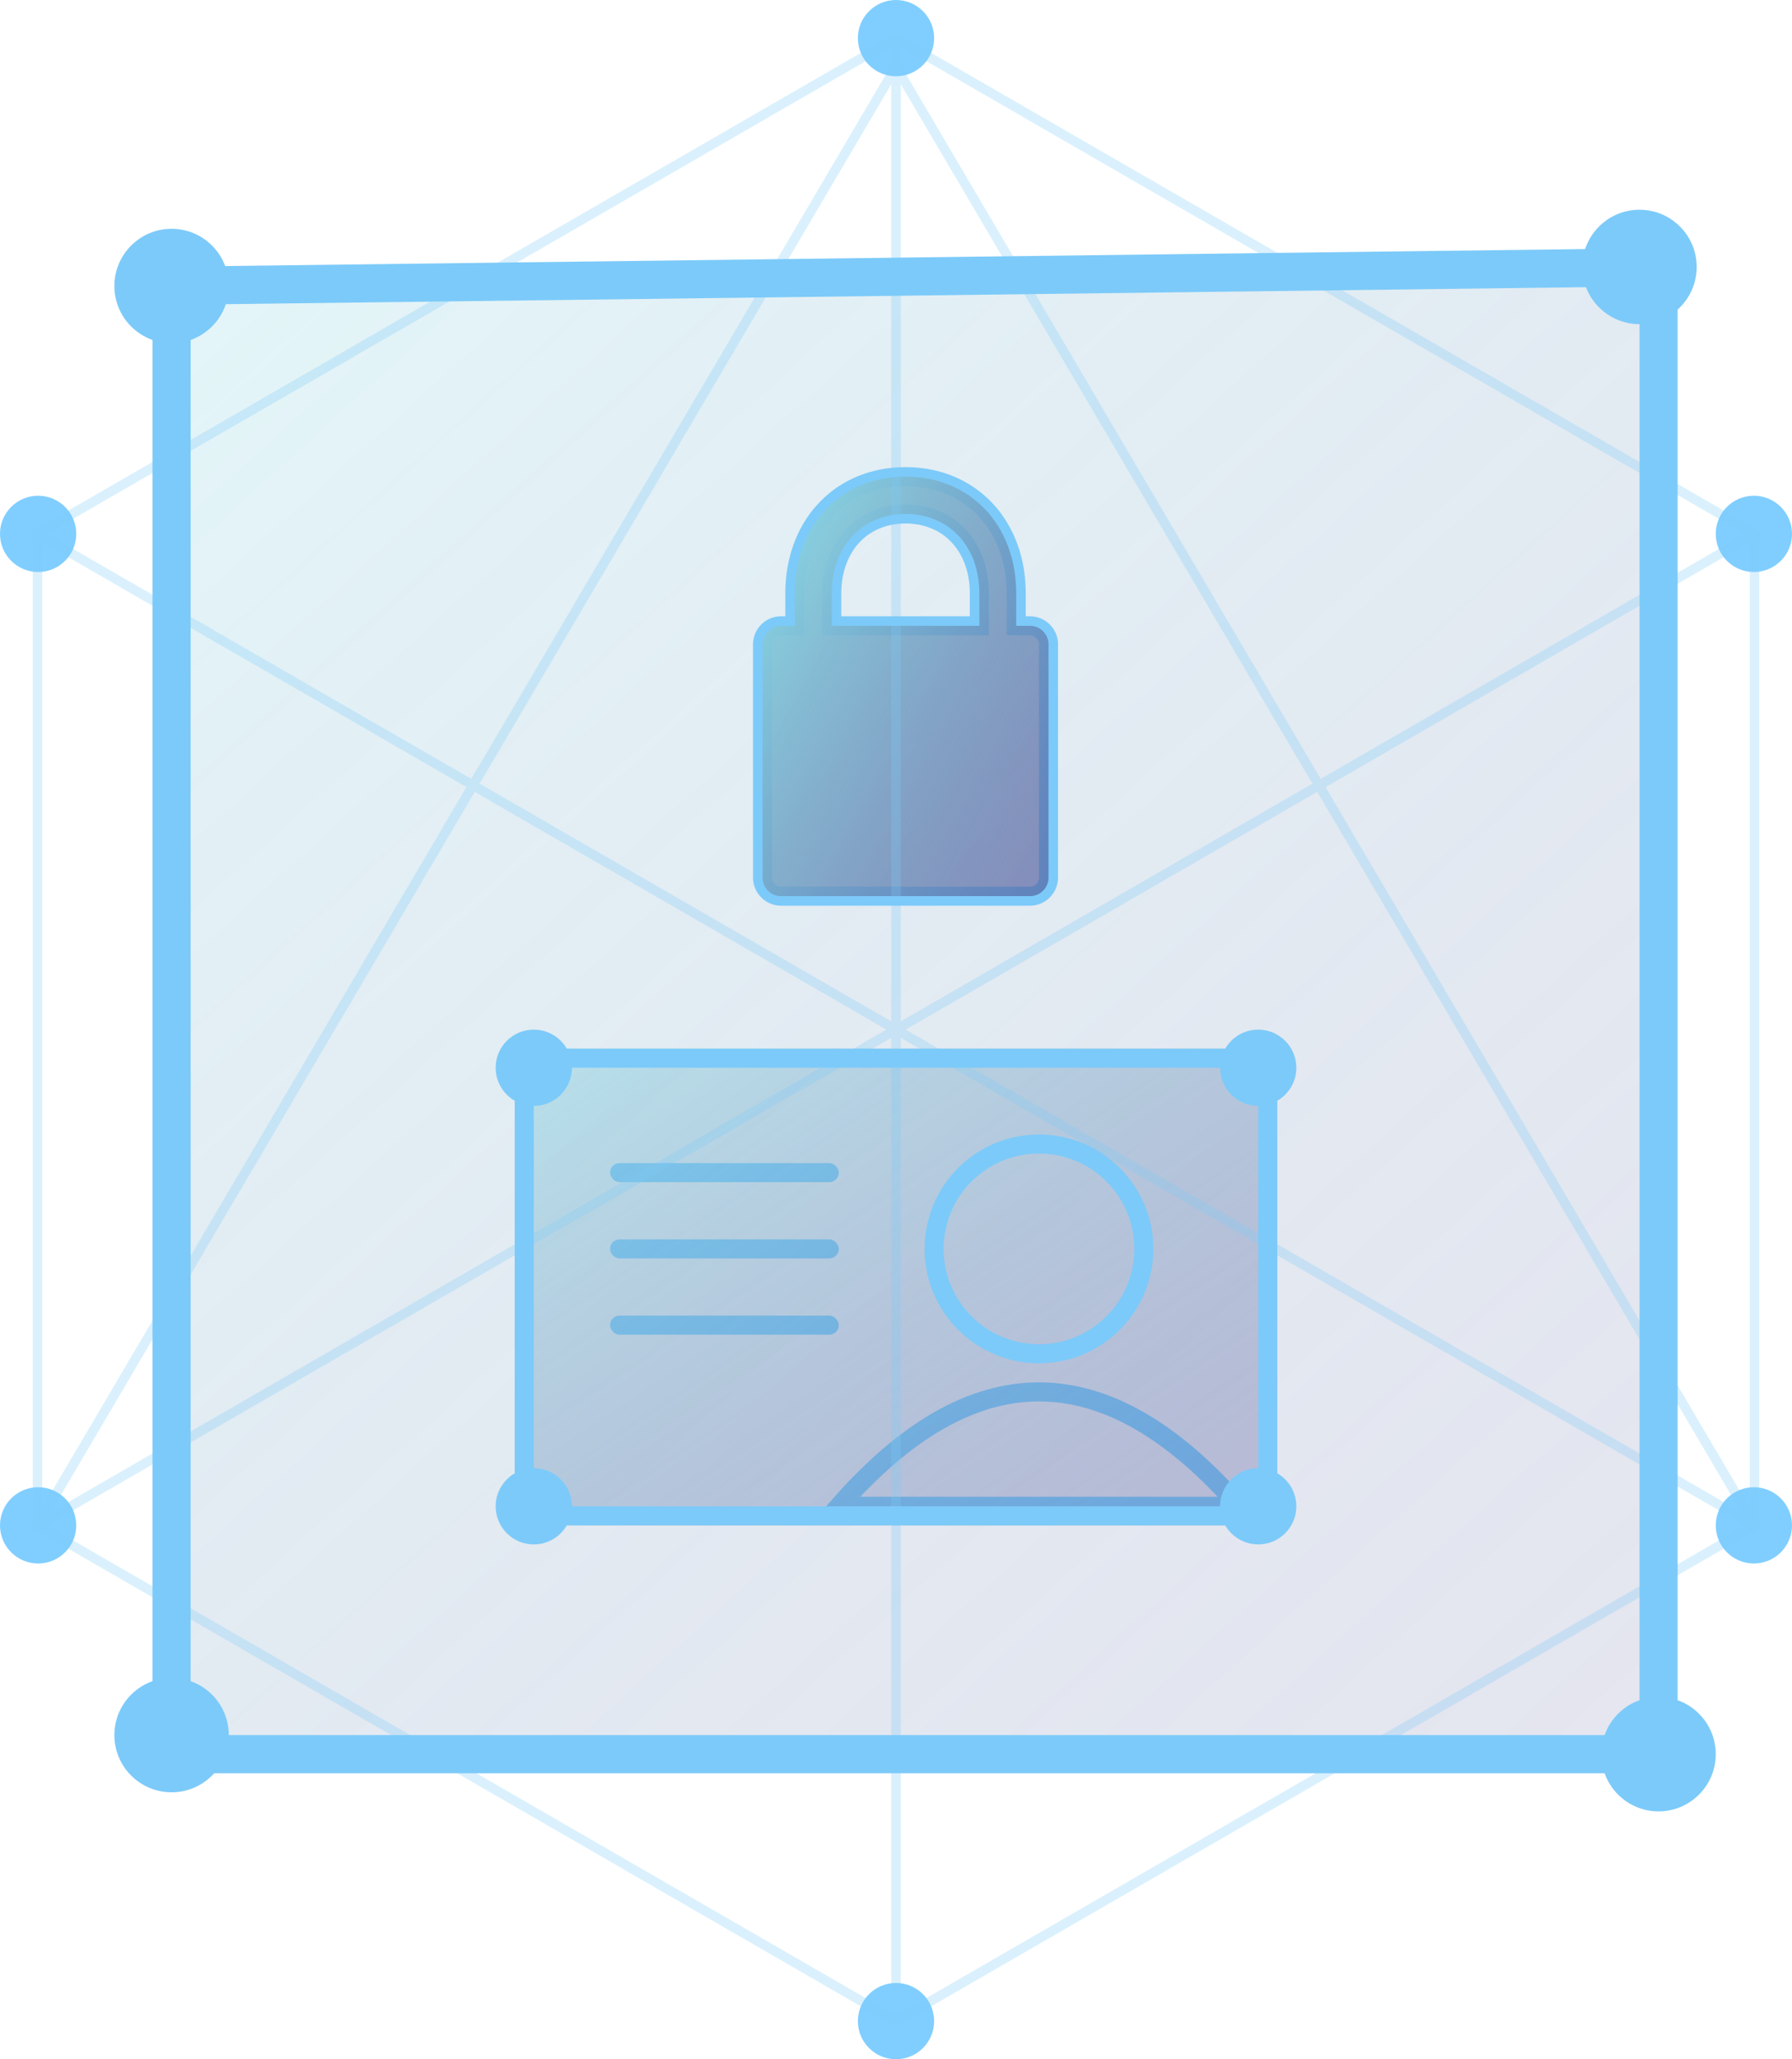 <svg xmlns="http://www.w3.org/2000/svg" width="94" height="108" viewBox="0 0 94 108">
    <defs>
        <linearGradient id="a" x1="5.479%" x2="96.069%" y1="0%" y2="100%">
            <stop offset="0%" stop-color="#8AD5E2"/>
            <stop offset="100%" stop-color="#51599A" stop-opacity=".64"/>
        </linearGradient>
        <linearGradient id="b" x1="0%" x2="91.96%" y1="0%" y2="86.438%">
            <stop offset="0%" stop-color="#8AD5E2"/>
            <stop offset="100%" stop-color="#51599A" stop-opacity=".64"/>
        </linearGradient>
        <linearGradient id="c" x1="0%" y1="19.421%" y2="100%">
            <stop offset="0%" stop-color="#8AD5E2"/>
            <stop offset="100%" stop-color="#51599A" stop-opacity=".64"/>
        </linearGradient>
    </defs>
    <g fill="none" fill-rule="evenodd">
        <path d="M-13-6h120v120H-13z"/>
        <g fill-rule="nonzero">
            <circle cx="47" cy="2" r="2" fill="#80CEFF"/>
            <circle cx="47" cy="106" r="2" fill="#80CEFF"/>
            <circle cx="92" cy="80" r="2" fill="#80CEFF"/>
            <circle cx="92" cy="28" r="2" fill="#80CEFF"/>
            <circle cx="2" cy="28" r="2" fill="#80CEFF"/>
            <circle cx="2" cy="80" r="2" fill="#80CEFF"/>
            <rect width="78" height="78" x="8" y="15" fill="url(#a)" opacity=".24" rx="1"/>
            <path stroke="#7CCAF9" stroke-width="2" d="M9 14.988V92h78V14.013l-78 .975z"/>
            <circle cx="9" cy="15" r="3" fill="#7CCAF9"/>
            <circle cx="86" cy="14" r="3" fill="#7CCAF9"/>
            <circle cx="87" cy="92" r="3" fill="#7CCAF9"/>
            <circle cx="9" cy="91" r="3" fill="#7CCAF9"/>
        </g>
        <g fill-rule="nonzero" transform="translate(26 54)">
            <path stroke="#7CCAF9" d="M39 25c-3.502-4-7.002-6-10.5-6s-6.998 2-10.5 6h21z"/>
            <rect width="12" height="1" x="6" y="7" fill="#7CCAF9" rx=".5"/>
            <rect width="12" height="1" x="6" y="11" fill="#7CCAF9" rx=".5"/>
            <rect width="12" height="1" x="6" y="15" fill="#7CCAF9" rx=".5"/>
            <rect width="40" height="25" x="1" y="1" fill="url(#b)" opacity=".48" rx="1"/>
            <rect width="39" height="24" x="1.5" y="1.5" stroke="#7CCAF9" rx="1"/>
            <circle cx="40" cy="2" r="2" fill="#7CCAF9"/>
            <circle cx="40" cy="25" r="2" fill="#7CCAF9"/>
            <circle cx="2" cy="25" r="2" fill="#7CCAF9"/>
            <circle cx="2" cy="2" r="2" fill="#7CCAF9"/>
            <circle cx="28.5" cy="11.5" r="5.5" stroke="#7CCAF9"/>
        </g>
        <g fill-rule="nonzero">
            <path stroke="#7CCAF9" d="M54.032 32.822h-.726v-1.686c0-3.618-2.419-6.136-5.806-6.136s-5.806 2.518-5.806 6.136v1.686h-.726A.976.976 0 0 0 40 33.8v12.222c0 .538.435.978.968.978h13.064c.533 0 .968-.44.968-.978V33.8a.976.976 0 0 0-.968-.978zM43.63 31.136c0-2.494 1.597-4.18 3.871-4.18s3.871 1.686 3.871 4.18v1.686h-7.742v-1.686z"/>
            <path fill="url(#c)" d="M14.032 7.822h-.726V6.136C13.306 2.518 10.887 0 7.5 0S1.694 2.518 1.694 6.136v1.686H.968A.976.976 0 0 0 0 8.8v12.222c0 .538.435.978.968.978h13.064c.533 0 .968-.44.968-.978V8.8a.976.976 0 0 0-.968-.978zM3.63 6.136c0-2.494 1.597-4.18 3.871-4.18s3.871 1.686 3.871 4.18v1.686H3.629V6.136z" transform="translate(40 25)"/>
        </g>
        <g stroke="#7CCAF9" stroke-width=".5" opacity=".321">
            <path d="M47 2l45.033 26v52L47 106 1.967 80V28z" opacity=".88"/>
            <path stroke-linecap="square" d="M47 2v102M1.967 28l90.066 52M47 3.5L92.033 80M92.033 28L1.967 80M47 3.5L1.967 80" opacity=".88"/>
        </g>
    </g>
</svg>

